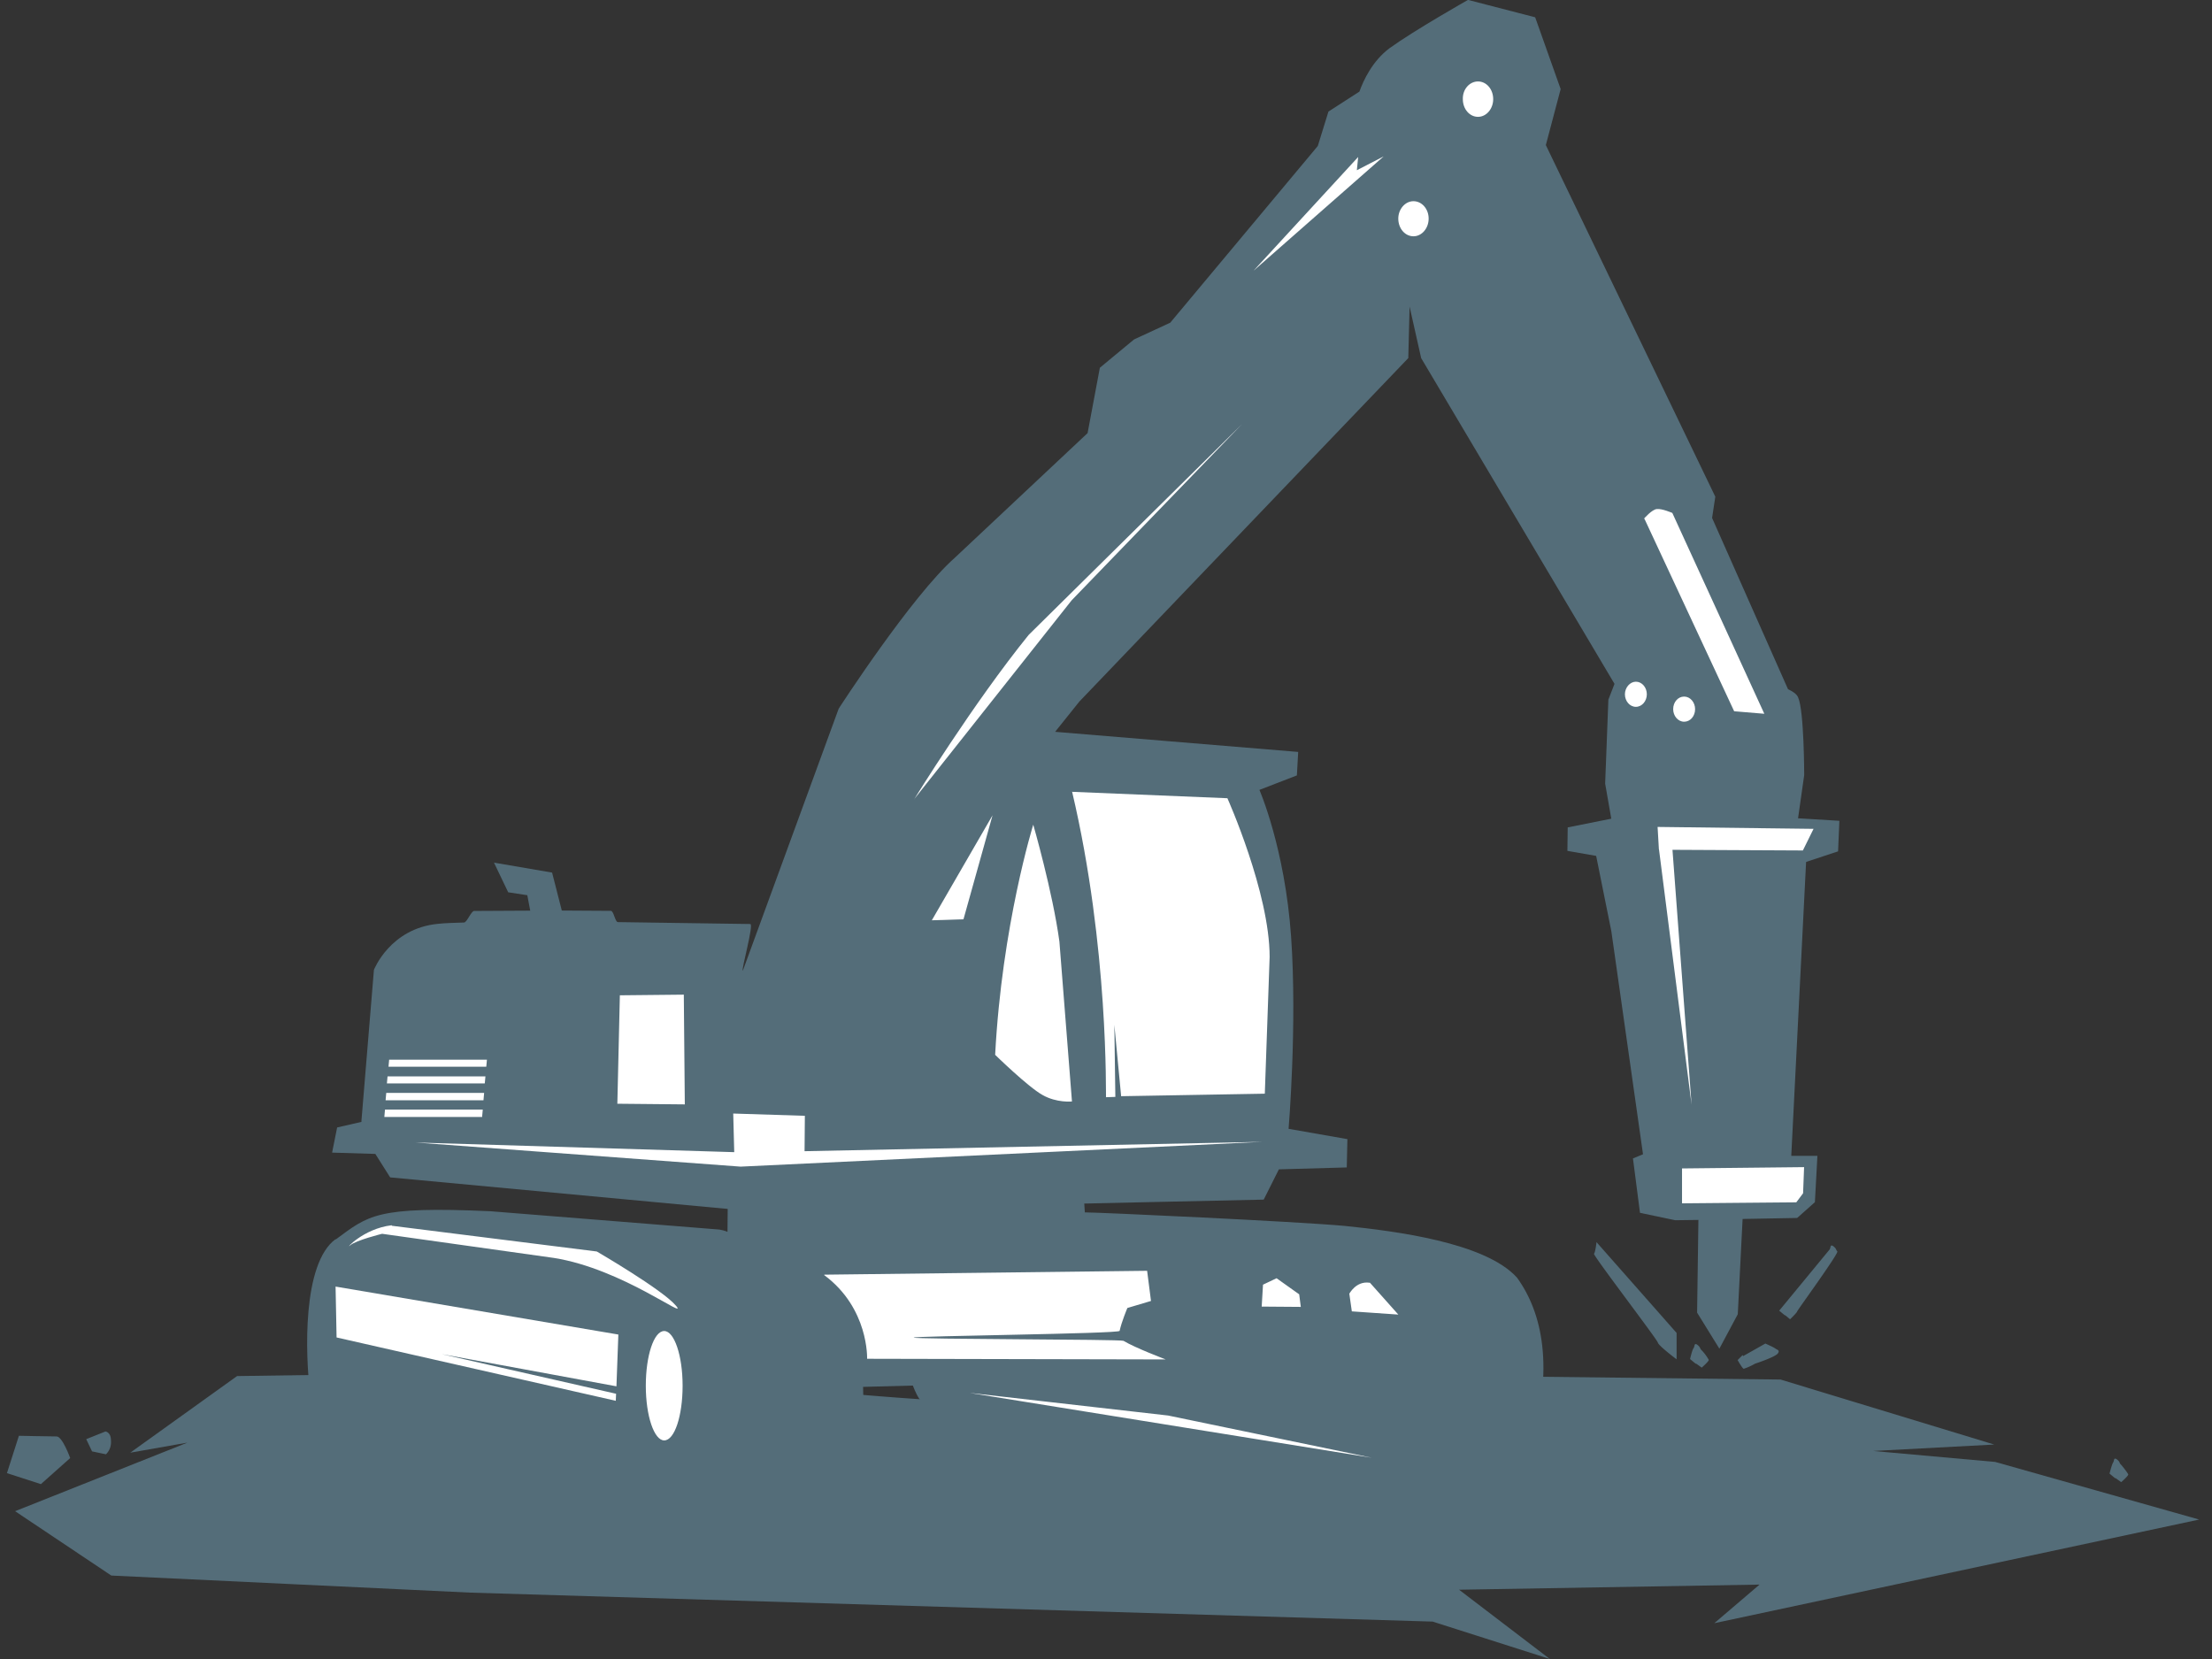 <svg xmlns="http://www.w3.org/2000/svg" width="44" height="33" fill="none"  fill-rule="evenodd" xmlns:v="https://vecta.io/nano"><rect width="100%" height="100%" fill="#333333" stroke="none"/><g fill="#546d79"><path d="M7.188 22.314l.25-3.022s.32-.826 1.278-.916c.116-.013.29-.02.514-.026.058 0 .14-.224.2-.23l1.117-.006-.058-.307-.38-.058-.283-.59 1.156.198.193.755.976.006c.058 0 .083.224.14.224l2.633.038c.077 0-.186.928-.148.928l1.907-5.212s1.445-2.235 2.305-2.997l2.646-2.484.244-1.3.68-.563.72-.333 2.935-3.515.212-.685.616-.397c.077-.218.257-.608.6-.864.507-.365 1.56-.96 1.56-.96l1.336.346.507 1.428-.295 1.114L34.12 9.88l-.064.423 1.51 3.406c.096.045.173.096.2.16.122.263.122 1.55.122 1.55l-.122.858.822.05-.026.608-.636.21-.295 5.846h.52l-.05.922-.353.314-1.085.02-.096 1.895-.366.685-.443-.717.026-1.844-.462.006-.7-.147-.14-1.082.2-.083-.63-4.437-.302-1.498-.572-.1.006-.467.867-.173-.122-.698.064-1.67.122-.314-3.846-6.48-.23-1.024-.026 1.024-6.543 6.832-.482.602 4.835.4-.026.467-.745.288s.507 1.16.63 2.92-.05 3.822-.05 3.822l1.17.205-.013.563-1.35.038-.302.602-10.248.224-7.128-.666-.295-.467-.86-.026.1-.5.5-.115z"/><path d="M6.675 24.657c.655-.48.796-.666 3.076-.564l4.56.365c.038.006.1.02.16.045l.006-.672 7.076-.115.026.4c.276 0 4.206.18 5.176.27.976.1 2.793.326 3.422 1.03.5.692.75 1.786.257 3.445-.27.487-.655.755-1.227.768l-1.72.013-3.82-.64-5.047-1.018s-.27-.058-.334-.16c-.07-.102-.128-.263-.128-.263l-.99.026s.058 1.37-.205 2.12c-.263.743-1.13 1.018-2.24 1.005l-1.548-.013-6.55-1.908s-.334-.128-.456-1.076c-.096-.762-.16-2.58.507-3.067z"/></g><path d="M18.535 18.306l.63-.02.578-2.068-1.207 2.087zm2.78-2.556l3.1.128s.84 1.876.84 3.157l-.096 2.72-2.858.05-.135-1.42.02 1.434-.186.006c-.006 0 .058-2.977-.674-6.076zm-1.52 5.232s.655.64.944.8c.282.16.584.128.584.128l-.25-3.182c-.135-.992-.52-2.324-.52-2.324s-.623 2-.758 4.578zm-12.002 3.4l4.078.512s1.3.755 1.573 1.076-1.053-.73-2.427-.948l-3.416-.48s-.52.128-.636.23.25-.333.828-.4zm8.605.973l6.42-.077.077.6-.47.14s-.116.275-.154.455c-.013.058-4.103.1-4.097.134s4.13.032 4.174.064c.23.14.84.37.84.37l-5.94-.013s.038-1.005-.854-1.665zm8.7.635l.777.006-.032-.25-.45-.32-.27.128-.026.435zm2.152-.475l.565.634-.925-.064-.05-.352c0 .006.13-.256.4-.218zm-20.293 2.78l5.9 1.7s.745-.083.783-.442c.013.135-.366.794-1.085.602l-5.606-1.64-.283-.27.3.038zm.783-7.216h1.946l-.013.14H7.728l.013-.14zm-.03.332h1.946l-.013.14H7.696l.013-.14zm-.027.328H9.63l-.013.147H7.67l.013-.147zm-.026.332h1.946l-.013.147H7.645l.013-.147zm4.675-2.273l1.27-.013.02 2.183-1.342-.013.05-2.158zm2.273 3.12l-.02-.768 1.425.045-.006.704 9.105-.186-10.377.493-6.466-.48 6.338.192zm18.095-12.6s.16-.186.257-.192c.1-.013.308.077.308.077l1.83 3.995-.6-.05-1.785-3.83zM29.4 1.62c.167 0 .302.154.302.352 0 .192-.135.352-.302.352s-.302-.154-.302-.352c-.006-.198.135-.352.302-.352zm-1.284 2.382c.167 0 .302.154.302.346s-.135.352-.302.352-.302-.154-.302-.352c0-.186.135-.346.302-.346zm-3.173 1.376l2.58-2.267-.533.275.026-.263-2.074 2.254zm-6.76 10.52l3.134-3.957 3.384-3.5-4.238 4.187c-1.1 1.357-2.28 3.272-2.28 3.272zM33.5 13.856c.122 0 .218.115.218.25 0 .14-.096.25-.218.25s-.218-.115-.218-.25c0-.14.096-.25.218-.25zm-.96-.296c.122 0 .218.115.218.25s-.096.25-.218.25-.218-.115-.218-.25.103-.25.218-.25zm.918 9.676v.7l2.273-.02.135-.18.02-.52-2.427.026zM33 16.897l.648 5.077-.38-5.07 2.594.013.212-.43-3.102-.038.026.448z" fill="#fff"/><g fill="#546d79"><path d="M.812 29.523l.584-.52s-.154-.43-.27-.43-.75-.013-.75-.013l-.238.743.674.218z"/><path d="M2.1 28.473l-.385.154.116.243.276.058s.116-.096.1-.275c0-.173-.116-.18-.116-.18zm29.657-3.765l1.593 1.806v.525s-.36-.27-.373-.333-1.297-1.742-1.27-1.767.05-.23.05-.23zm10.32 4.7l-.115-.096s.045-.18.07-.218c.026-.032.006-.115.077-.064.064.05.045.07.077.1.032.032.14.173.148.198s-.14.154-.14.154l-.116-.083zm-7.404-2.433l.443-.25s.173.077.2.1.1.032.045.1-.405.186-.45.2a1.16 1.16 0 0 1-.225.102c-.025 0-.122-.173-.122-.173l.1-.1z"/><path d="M33.734 27.13l-.116-.096s.04-.18.07-.218c.026-.032.006-.115.077-.064.064.05.045.07.077.1a.93.93 0 0 1 .148.198c.006.026-.14.154-.14.154l-.116-.083zm-21.004.127l-8.014.115-2.125 1.524 1.137-.2L.3 30.06l1.914 1.28 7.147.34 19.136.576 2.33.743-1.804-1.377L35 31.52l-.9.768 9.645-2.062-4.058-1.146-2.427-.218 2.408-.128-4.25-1.293-5.04-.058-4.5.07-5.208.397c-.636.205-5.04-.243-5.04-.243l-2.896-.352zm22.777-1.09l-.116-.096 1.002-1.216c.026-.032.006-.115.077-.064.064.05.045.07.077.1.038.032-.796 1.172-.8 1.197s-.14.154-.14.154l-.1-.083z"/></g><path d="M6.675 25.592l5.625.954-.038 1.03-3.474-.64 3.467.788-.006.14-5.554-1.26-.02-1.012zm6.537.884c.2 0 .366.487.366 1.088s-.16 1.088-.366 1.088c-.2 0-.366-.487-.366-1.088 0-.595.16-1.088.366-1.088zm6.094 1.234l7.982 1.287-4.052-.84-3.93-.448z" fill="#fff"/></svg>